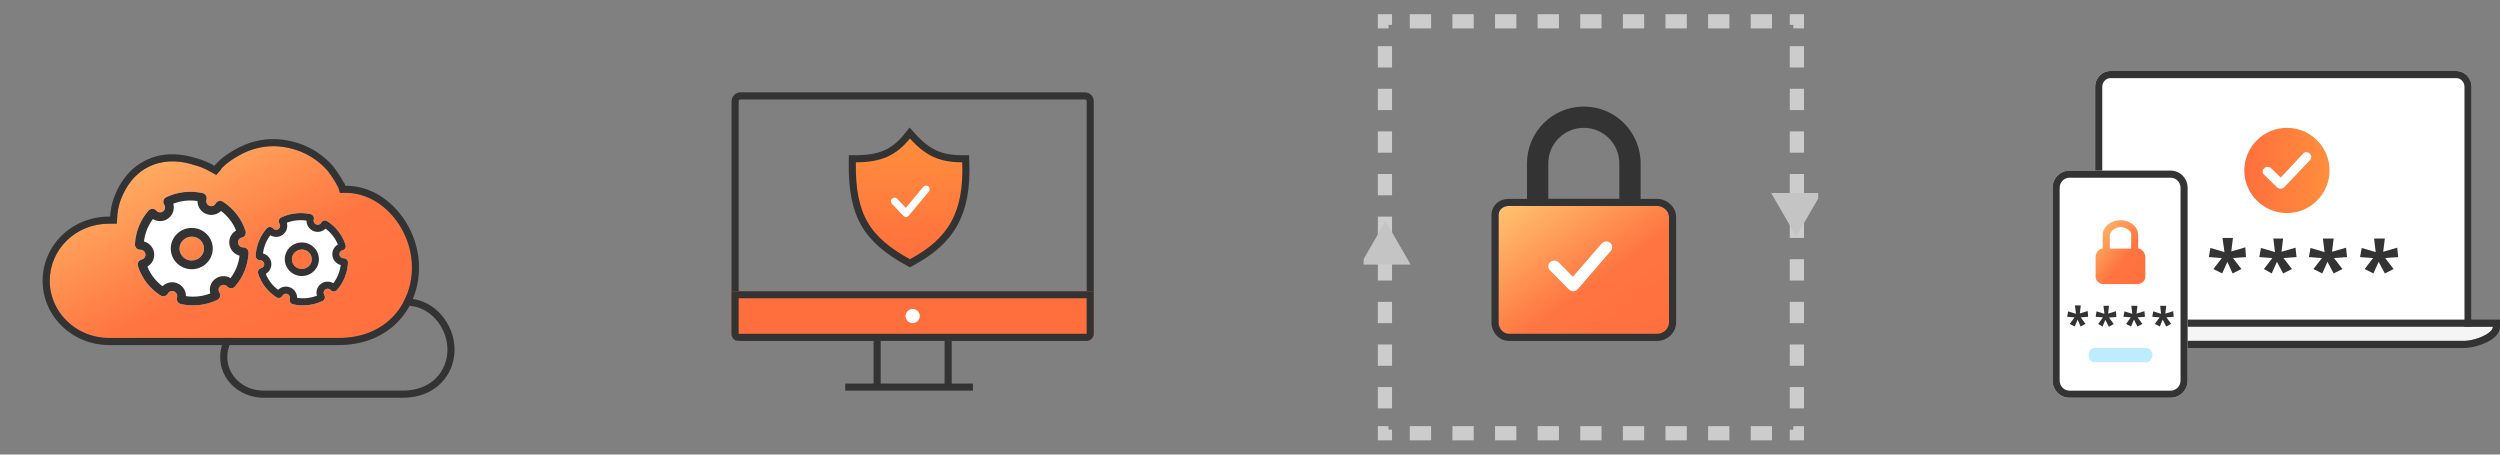 <svg width="352" height="64" viewBox="0 0 352 64" fill="none" xmlns="http://www.w3.org/2000/svg">
<rect x="0" y="0" width="352" height="64" fill="#808080" stroke="none"/>
<g clip-path="url(#clip0)">
<path d="M347.76 47H348V46.751V12.241C348 10.996 347.039 10 345.838 10H297.162C295.961 10 295 10.996 295 12.241V46.751V47H295.24H347.76Z" fill="white"/>
<path fill-rule="evenodd" clip-rule="evenodd" d="M348 12.241C348 10.996 347.039 10 345.838 10H297.162C295.961 10 295 10.996 295 12.241V47H348V12.241ZM347 46V12.241C347 11.514 346.453 11 345.838 11H297.162C296.547 11 296 11.514 296 12.241V46H347Z" fill="#333333"/>
<path d="M351 46H292C293.205 47.581 294.287 48.138 297.629 47.994H346.958C348.481 47.994 351 46.979 351 46Z" fill="#F5F5F5"/>
<path fill-rule="evenodd" clip-rule="evenodd" d="M289.98 45H352V46C352 46.674 351.582 47.172 351.249 47.469C350.889 47.793 350.429 48.061 349.967 48.273C349.049 48.694 347.896 48.994 346.958 48.994H297.65C295.955 49.066 294.688 48.97 293.657 48.579C292.576 48.167 291.865 47.474 291.204 46.606L289.98 45ZM297.629 47.994H346.958C347.945 47.994 349.352 47.567 350.219 47C350.689 46.693 351 46.344 351 46H292C292.301 46.396 292.595 46.727 292.919 47C293.888 47.816 295.123 48.102 297.629 47.994Z" fill="#333333"/>
<path d="M322 30C325.31 30 328 27.309 328 24C328 20.691 325.31 18 322 18C318.69 18 316 20.691 316 24C316 27.309 318.69 30 322 30Z" fill="url(#paint0_linear)"/>
<path fill-rule="evenodd" clip-rule="evenodd" d="M325.208 21.615C325.48 21.874 325.505 22.276 325.258 22.535L321.606 26.383C321.483 26.501 321.31 26.572 321.113 26.572C320.916 26.572 320.718 26.501 320.619 26.383L318.769 24.589C318.498 24.329 318.498 23.928 318.818 23.668C319.09 23.409 319.559 23.456 319.805 23.715L321.138 24.99L324.296 21.615C324.468 21.379 324.937 21.355 325.208 21.615Z" fill="white"/>
<path d="M316.232 36.199L314.396 36.332L315.59 37.88L314.351 38.5L313.616 36.863L312.882 38.5L311.643 37.88L312.836 36.332L311 36.199L311.229 34.916L313.203 35.491L312.928 33.5H314.396L314.167 35.403L316.141 34.827L316.232 36.199ZM323.209 34.872L321.235 35.447L321.465 33.589H320.088L320.317 35.491L318.344 34.916L318.114 36.199L319.95 36.332L318.757 37.88L319.858 38.5L320.593 36.863L321.465 38.5L322.704 37.88L321.511 36.332L323.347 36.199L323.209 34.872ZM321.465 33.5V33.589V33.5ZM330.323 34.872L328.349 35.447L328.579 33.589H327.064L327.294 35.491L325.32 34.916L325.091 36.199L326.927 36.332L325.733 37.88L326.972 38.5L327.707 36.863L328.579 38.5L329.818 37.88L328.625 36.332L330.461 36.199L330.323 34.872ZM328.579 33.5V33.589V33.5ZM337.667 36.199L337.529 34.872L335.555 35.447L335.785 33.589H334.27L334.5 35.491L332.526 34.916L332.297 36.199L334.133 36.332L332.939 37.88L334.178 38.5L334.913 36.863L335.785 38.5L337.024 37.88L335.831 36.332L337.667 36.199ZM335.739 33.5V33.589V33.5Z" fill="#333333"/>
<path d="M305.633 56.004H291.383C290.083 56.004 289 54.928 289 53.583V26.442C289 25.122 290.059 24.021 291.383 24.021H305.633C306.933 24.021 308.017 25.097 308.017 26.442V53.583C308.017 54.928 306.933 56.004 305.633 56.004Z" fill="white"/>
<path fill-rule="evenodd" clip-rule="evenodd" d="M291.383 55.004H305.633C306.373 55.004 307.017 54.384 307.017 53.583V26.442C307.017 25.641 306.373 25.021 305.633 25.021H291.383C290.633 25.021 290 25.653 290 26.442V53.583C290 54.384 290.644 55.004 291.383 55.004ZM291.383 56.004H305.633C306.933 56.004 308.017 54.928 308.017 53.583V26.442C308.017 25.097 306.933 24.021 305.633 24.021H291.383C290.059 24.021 289 25.122 289 26.442V53.583C289 54.928 290.083 56.004 291.383 56.004Z" fill="#333333"/>
<path d="M294.005 44.605L292.972 44.684L293.643 45.605L292.946 45.974L292.533 45L292.12 45.974L291.423 45.605L292.094 44.684L291.062 44.605L291.191 43.842L292.301 44.184L292.146 43H292.972L292.843 44.132L293.953 43.789L294.005 44.605ZM297.929 43.816L296.819 44.158L296.948 43.053H296.173L296.302 44.184L295.192 43.842L295.063 44.605L296.096 44.684L295.425 45.605L296.044 45.974L296.432 45.026L296.922 46L297.619 45.632L296.948 44.711L297.981 44.632L297.929 43.816ZM296.922 43V43.053V43ZM301.931 43.816L300.821 44.158L300.95 43.053H300.098L300.227 44.184L299.117 43.842L298.988 44.605L300.02 44.684L299.349 45.605L300.046 45.974L300.459 45L300.95 45.974L301.647 45.605L300.975 44.684L302.008 44.605L301.931 43.816ZM300.95 43V43.053V43ZM306.062 44.605L305.984 43.816L304.874 44.158L305.003 43.053H304.151L304.28 44.184L303.17 43.842L303.041 44.605L304.074 44.684L303.402 45.605L304.099 45.974L304.512 45L305.003 45.974L305.7 45.605L305.029 44.684L306.062 44.605ZM304.977 43V43.053V43Z" fill="#333333"/>
<path d="M302.253 51H294.871C294.441 51 294.062 50.562 294.062 50C294.062 49.469 294.415 49 294.871 49H302.253C302.682 49 303.062 49.438 303.062 50C303.036 50.562 302.682 51 302.253 51Z" fill="#BDECFF"/>
<path d="M301.055 34.984V33.084C301.055 31.937 299.904 31 298.562 31C297.219 31 296.056 31.915 296.056 33.084V34.984C295.451 35.007 295.062 35.648 295.062 36.198V38.991C295.062 39.542 295.588 40 296.219 40H300.904C301.535 40 302.062 39.542 302.062 38.991V36.198C302.062 35.671 301.66 35.03 301.055 34.984ZM300.062 33V35H297.062V33.106C297.062 32.533 297.904 31.975 298.562 31.975C299.219 31.975 300.062 32.404 300.062 33Z" fill="url(#paint1_linear)"/>
</g>
<g clip-path="url(#clip1)">
<path fill-rule="evenodd" clip-rule="evenodd" d="M194 2H196V3.5H195.5V4H194V2ZM194 60V62H196V60.5H195.5V60H194ZM252 62H254V60H252.5V60.5H252V62ZM254 4V2H252V3.5H252.5V4H254ZM198.5 2V4H201.5V2H198.5ZM204.5 2V4H207.5V2H204.5ZM210.5 2V4H213.5V2H210.5ZM216.5 2V4H219.5V2H216.5ZM222.5 2V4H225.5V2H222.5ZM228.5 2V4H231.5V2H228.5ZM234.5 2V4H237.5V2H234.5ZM240.5 2V4H243.5V2H240.5ZM246.5 2V4H249.5V2H246.5ZM254 6.5H252V9.5H254V6.5ZM254 12.5H252V15.5H254V12.5ZM254 18.5H252V21.5H254V18.5ZM254 24.5H252V27.5H254V24.5ZM254 30.5H252V33.5H254V30.5ZM254 36.5H252V39.5H254V36.5ZM254 42.5H252V45.5H254V42.5ZM254 48.5H252V51.5H254V48.5ZM254 54.5H252V57.5H254V54.5ZM249.5 62V60H246.5V62H249.5ZM243.5 62V60H240.5V62H243.5ZM237.5 62V60H234.5V62H237.5ZM231.5 62V60H228.5V62H231.5ZM225.5 62V60H222.5V62H225.5ZM219.5 62V60H216.5V62H219.5ZM213.5 62V60H210.5V62H213.5ZM207.5 62V60H204.5V62H207.5ZM201.5 62V60H198.5V62H201.5ZM194 57.5H196V54.5H194V57.5ZM194 51.5H196V48.5H194V51.5ZM194 45.5H196V42.5H194V45.5ZM194 39.5H196V36.5H194V39.5ZM194 33.5H196V30.5H194V33.5ZM194 27.5H196V24.5H194V27.5ZM194 21.5H196V18.5H194V21.5ZM194 15.5H196V12.5H194V15.5ZM194 9.5H196V6.5H194V9.5Z" fill="#CCCCCC"/>
<path fill-rule="evenodd" clip-rule="evenodd" d="M228 28V23C228 20.239 225.761 18 223 18C220.239 18 218 20.239 218 23V28H228ZM223 15C218.582 15 215 18.582 215 23V31H231V23C231 18.582 227.418 15 223 15Z" fill="#333333"/>
<path d="M231.155 29H214.896H212.467C211.661 29 211 29.45 211 30.333V45.4C211 46.284 211.661 47 212.467 47H233.383C234.189 47 235 46.284 235 45.4V30.579C235 29.695 234.152 29 233.346 29H231.155Z" fill="url(#paint2_linear)"/>
<path fill-rule="evenodd" clip-rule="evenodd" d="M233.346 28C234.025 28 234.672 28.286 235.148 28.718C235.629 29.155 236 29.805 236 30.579V45.4C236 46.88 234.696 48 233.383 48H212.467C211.03 48 210 46.754 210 45.4V30.333C210 29.619 210.279 28.996 210.789 28.569C211.276 28.161 211.888 28 212.467 28H233.346ZM233.346 29C234.152 29 235 29.695 235 30.579V45.4C235 46.284 234.189 47 233.383 47H212.467C211.661 47 211 46.284 211 45.4V30.333C211 29.45 211.661 29 212.467 29H233.346Z" fill="#333333"/>
<path fill-rule="evenodd" clip-rule="evenodd" d="M226.694 34.185C227.053 34.47 227.103 34.979 226.806 35.323L222.153 40.707C221.999 40.885 221.772 40.992 221.531 41C221.289 41.007 221.056 40.915 220.89 40.747L218.231 38.055C217.911 37.731 217.925 37.22 218.264 36.913C218.603 36.607 219.137 36.621 219.457 36.945L221.461 38.974L225.506 34.293C225.803 33.949 226.335 33.901 226.694 34.185Z" fill="white"/>
<path d="M195.085 31.129L198.623 37.257H191.547L195.085 31.129Z" fill="#C4C4C4"/>
<path d="M252.915 33.299L256.453 27.171H249.377L252.915 33.299Z" fill="#C4C4C4"/>
</g>
<path fill-rule="evenodd" clip-rule="evenodd" d="M52.428 39.128L52.41 39.124C50.652 38.755 49.274 39.279 48.274 39.807C47.735 40.109 47.348 40.412 47.115 40.64L46.857 40.893L46.773 40.946L46.766 40.951L46.76 40.955L46.311 41.302L45.783 41.094C45.78 41.093 45.778 41.093 45.777 41.092C45.777 41.092 45.777 41.092 45.777 41.092L45.622 41.073L45.479 41.007L45.453 40.994M46.776 40.945C46.776 40.944 46.777 40.944 46.778 40.943L46.777 40.944L46.776 40.945ZM47.808 38.922C48.908 38.342 50.535 37.708 52.616 38.145C54.658 38.499 55.935 39.558 56.674 40.463C57.034 40.904 57.305 41.346 57.489 41.707C57.496 41.722 57.498 41.724 57.508 41.739C57.515 41.751 57.529 41.772 57.555 41.815C57.575 41.848 57.622 41.925 57.663 42.023C57.668 42.035 57.673 42.048 57.679 42.062C61.237 42.254 64 45.645 64 49.215C64 51.038 63.316 52.751 62.037 54.004C60.756 55.259 58.935 56 56.744 56H37.1C33.792 56 31 53.518 31 50.272C31 47.1 33.665 44.659 36.873 44.548C36.875 44.534 36.877 44.52 36.88 44.505C36.893 44.424 36.924 44.279 37.002 44.118L37.01 44.084C37.073 43.824 37.162 43.454 37.297 43.056L37.31 43.019L37.325 42.982C37.766 41.946 38.52 40.717 40.054 39.965C41.57 39.223 43.135 39.334 44.251 39.587L44.275 39.592L44.3 39.599C44.585 39.679 44.817 39.748 45.013 39.807C45.239 39.875 45.418 39.929 45.578 39.968L45.682 39.993L45.779 40.041C45.818 40.06 45.851 40.076 45.882 40.091L45.901 40.1C45.949 40.106 46.04 40.121 46.149 40.164C46.171 40.147 46.194 40.13 46.219 40.114L46.232 40.105L46.415 39.926C46.72 39.627 47.18 39.273 47.786 38.934L47.797 38.928L47.808 38.922ZM45.339 40.939C45.377 40.958 45.416 40.977 45.453 40.994ZM45.339 40.939C45.154 40.894 44.954 40.834 44.743 40.77L44.726 40.765C44.53 40.706 44.306 40.639 44.03 40.562C43.03 40.336 41.724 40.261 40.494 40.864C39.259 41.469 38.636 42.456 38.246 43.373L38.245 43.376L38.244 43.378C38.125 43.728 38.045 44.057 37.983 44.318L37.949 44.459L37.901 44.557C37.881 44.598 37.871 44.639 37.865 44.673L37.863 44.688L37.746 45.519L36.907 45.548C34.164 45.642 32 47.711 32 50.272C32 52.892 34.268 55 37.1 55H56.744C58.703 55 60.264 54.342 61.337 53.29C62.413 52.236 63 50.785 63 49.215C63 46.087 60.568 43.219 57.625 43.06L56.977 43.025L56.745 42.419L56.741 42.41C56.737 42.399 56.73 42.386 56.723 42.373C56.716 42.359 56.709 42.349 56.702 42.337L56.677 42.297L56.665 42.278C56.646 42.248 56.626 42.215 56.598 42.162C56.443 41.856 56.209 41.476 55.899 41.096C55.279 40.336 54.203 39.435 52.445 39.131L52.428 39.128M44.032 40.552L44.03 40.562L44.055 40.567L44.166 40.075M44.142 40.069L44.006 40.555Z" fill="#333333"/>
<path fill-rule="evenodd" clip-rule="evenodd" d="M47.862 27.155L47.63 26.367C47.63 26.331 47.63 26.312 47.623 26.308C47.614 26.304 47.595 26.323 47.552 26.367C47.552 26.278 47.504 26.189 47.447 26.087C47.403 26.007 47.354 25.918 47.32 25.814C47.088 25.42 46.701 24.789 46.159 24.079C45.076 22.817 43.218 21.319 40.355 20.767C37.492 20.214 35.17 21.003 33.545 21.95C32.694 22.423 32.074 22.896 31.61 23.291L31.146 23.764C31.146 23.843 31.068 23.922 31.068 23.922L30.449 24.631L29.598 24.158C29.559 24.158 29.54 24.138 29.52 24.119C29.501 24.099 29.482 24.079 29.443 24.079C29.396 24.055 29.342 24.024 29.283 23.99C29.148 23.912 28.986 23.819 28.824 23.764C28.36 23.527 27.586 23.291 26.734 23.054C24.954 22.581 22.865 22.502 20.853 23.527C18.841 24.552 17.757 26.288 17.138 27.786C16.828 28.496 16.674 29.206 16.596 29.679C16.596 29.81 16.573 29.916 16.552 30.012C16.535 30.09 16.519 30.161 16.519 30.232V30.389L16.442 31.494H15.358C10.637 31.494 7 35.122 7 39.539C7 43.956 10.715 47.584 15.358 47.584H47.707C54.208 47.584 58 43.009 58 37.646C58 32.203 53.743 27.155 48.713 27.155H47.862Z" fill="url(#paint3_linear)"/>
<path fill-rule="evenodd" clip-rule="evenodd" d="M48.147 27.156H48.713C53.743 27.156 58 32.204 58 37.646C58 43.009 54.208 47.584 47.707 47.584H15.358C10.715 47.584 7 43.956 7 39.539C7 35.122 10.637 31.494 15.358 31.494H16.442L16.519 30.39V30.232C16.519 30.161 16.535 30.09 16.552 30.012C16.573 29.916 16.596 29.81 16.596 29.68C16.674 29.206 16.828 28.497 17.138 27.787C17.757 26.288 18.841 24.553 20.853 23.527C22.865 22.502 24.954 22.581 26.734 23.054C27.586 23.291 28.36 23.527 28.824 23.764C28.986 23.819 29.148 23.912 29.283 23.991C29.342 24.024 29.396 24.056 29.443 24.079C29.482 24.079 29.501 24.099 29.52 24.119C29.54 24.139 29.559 24.158 29.598 24.158L30.449 24.632L31.068 23.922C31.068 23.922 31.146 23.843 31.146 23.764L31.61 23.291C32.074 22.896 32.694 22.423 33.545 21.95C35.17 21.003 37.492 20.215 40.355 20.767C43.218 21.319 45.076 22.817 46.159 24.079C46.556 24.6 46.87 25.078 47.101 25.451C47.185 25.587 47.258 25.709 47.32 25.815C47.354 25.919 47.403 26.007 47.447 26.087M47.63 26.367L47.862 27.156H48.147M48.615 26.156H48.713C54.42 26.156 59 31.785 59 37.646C59 40.563 57.967 43.305 56.009 45.323C54.044 47.348 51.204 48.584 47.707 48.584H15.358C10.194 48.584 6 44.54 6 39.539C6 34.544 10.111 30.494 15.358 30.494H15.509L15.519 30.355V30.232C15.519 30.047 15.557 29.878 15.572 29.81C15.573 29.805 15.574 29.8 15.575 29.797C15.596 29.701 15.596 29.69 15.596 29.68V29.598L15.61 29.518C15.694 29.002 15.865 28.207 16.218 27.396C16.887 25.78 18.098 23.809 20.399 22.636C22.697 21.465 25.056 21.573 26.991 22.088L27.002 22.091C27.805 22.314 28.649 22.565 29.219 22.843C29.447 22.93 29.651 23.048 29.764 23.113C29.77 23.117 29.777 23.121 29.783 23.124C29.798 23.133 29.812 23.141 29.824 23.148C29.833 23.151 29.842 23.155 29.851 23.158H29.857L29.876 23.169C29.95 23.201 30.013 23.238 30.065 23.274L30.169 23.332L30.928 22.558L30.963 22.529C31.463 22.104 32.133 21.591 33.05 21.081C34.826 20.048 37.39 19.177 40.544 19.785C43.675 20.389 45.721 22.034 46.918 23.428L46.937 23.45L46.954 23.473C47.529 24.227 47.939 24.895 48.182 25.307L48.237 25.401L48.27 25.503C48.271 25.504 48.273 25.51 48.279 25.522C48.286 25.537 48.295 25.553 48.31 25.581C48.477 25.739 48.547 25.916 48.573 25.99C48.594 26.053 48.607 26.111 48.615 26.156ZM47.552 26.367C47.595 26.323 47.614 26.304 47.623 26.308C47.63 26.312 47.63 26.331 47.63 26.367" fill="#333333"/>
<path fill-rule="evenodd" clip-rule="evenodd" d="M36.356 38.517C36.248 38.206 36.412 37.872 36.722 37.77C36.736 37.765 36.751 37.761 36.765 37.757C37.05 37.692 37.239 37.425 37.205 37.133C37.161 36.84 36.902 36.623 36.605 36.632C36.277 36.632 36.006 36.367 36 36.04C36 36.025 36 36.009 36.001 35.994C36.075 34.57 36.622 33.219 37.557 32.154C37.666 32.03 37.824 31.958 37.991 31.958C38.158 31.957 38.319 32.026 38.434 32.149C38.64 32.392 39.003 32.428 39.244 32.227C39.469 32.039 39.511 31.708 39.34 31.463C39.251 31.32 39.226 31.148 39.271 30.989C39.316 30.829 39.427 30.697 39.577 30.625C40.858 30.012 42.317 29.844 43.721 30.148C44.044 30.215 44.255 30.529 44.193 30.849C44.19 30.864 44.187 30.879 44.183 30.894C44.084 31.191 44.248 31.516 44.548 31.619C44.819 31.712 45.114 31.593 45.239 31.34C45.399 31.058 45.761 30.962 46.047 31.126C46.06 31.133 46.073 31.141 46.086 31.15C47.302 31.93 48.209 33.109 48.648 34.478C48.756 34.789 48.592 35.123 48.282 35.225C48.268 35.229 48.255 35.233 48.241 35.236C47.932 35.297 47.735 35.596 47.801 35.905C47.86 36.181 48.113 36.377 48.395 36.365C48.723 36.365 48.994 36.63 49 36.957C49 36.972 49 36.987 48.999 37.002C48.925 38.427 48.378 39.777 47.443 40.842C47.334 40.967 47.176 41.038 47.009 41.038C46.842 41.039 46.68 40.97 46.565 40.847C46.351 40.609 45.987 40.586 45.752 40.795C45.543 40.982 45.504 41.294 45.66 41.532C45.822 41.794 45.761 42.131 45.518 42.313C45.487 42.337 45.453 42.358 45.417 42.374C44.135 42.989 42.677 43.157 41.272 42.852C40.95 42.785 40.739 42.471 40.801 42.151C40.803 42.136 40.807 42.121 40.811 42.106C40.907 41.808 40.741 41.485 40.441 41.383C40.171 41.293 39.88 41.411 39.754 41.661C39.594 41.944 39.232 42.039 38.946 41.874C38.933 41.867 38.921 41.859 38.909 41.851C37.693 41.071 36.785 39.892 36.346 38.523L36.356 38.517ZM42.5 37.864C43.274 37.864 43.902 37.253 43.902 36.5C43.902 35.747 43.274 35.136 42.5 35.136C41.726 35.136 41.098 35.747 41.098 36.5C41.098 37.253 41.726 37.864 42.5 37.864Z" fill="white"/>
<path fill-rule="evenodd" clip-rule="evenodd" d="M19.439 37.482C19.306 37.1 19.507 36.688 19.889 36.563C19.906 36.557 19.924 36.552 19.941 36.548C20.292 36.467 20.524 36.138 20.483 35.779C20.429 35.418 20.11 35.151 19.745 35.162C19.341 35.162 19.008 34.836 19 34.434C19 34.415 19 34.396 19.001 34.377C19.092 32.624 19.766 30.962 20.916 29.652C21.05 29.498 21.244 29.41 21.45 29.41C21.656 29.409 21.854 29.494 21.996 29.645C22.25 29.945 22.695 29.988 22.992 29.741C23.27 29.509 23.321 29.102 23.11 28.801C23.001 28.625 22.971 28.413 23.026 28.217C23.081 28.02 23.217 27.857 23.402 27.77C24.98 27.014 26.774 26.808 28.503 27.182C28.9 27.265 29.16 27.651 29.084 28.045C29.08 28.064 29.076 28.082 29.071 28.1C28.95 28.466 29.152 28.865 29.521 28.992C29.854 29.107 30.217 28.961 30.371 28.65C30.568 28.302 31.013 28.183 31.366 28.386C31.382 28.395 31.398 28.404 31.413 28.415C32.91 29.375 34.027 30.826 34.567 32.511C34.7 32.894 34.498 33.305 34.116 33.43C34.099 33.436 34.082 33.441 34.065 33.445C33.685 33.519 33.443 33.887 33.525 34.267C33.597 34.608 33.908 34.848 34.255 34.834C34.659 34.833 34.992 35.16 35 35.562C35 35.581 35 35.6 34.999 35.618C34.908 37.371 34.234 39.034 33.084 40.344C32.95 40.498 32.756 40.586 32.55 40.586C32.344 40.587 32.145 40.501 32.003 40.35C31.739 40.058 31.291 40.029 31.003 40.287C30.746 40.516 30.697 40.901 30.889 41.194C31.088 41.515 31.013 41.931 30.715 42.154C30.676 42.184 30.635 42.209 30.59 42.23C29.013 42.986 27.218 43.193 25.489 42.818C25.092 42.735 24.832 42.348 24.908 41.955C24.912 41.936 24.916 41.918 24.921 41.9C25.04 41.533 24.836 41.135 24.465 41.01C24.134 40.899 23.775 41.044 23.621 41.352C23.423 41.7 22.978 41.817 22.625 41.614C22.61 41.606 22.595 41.596 22.58 41.586C21.084 40.626 19.966 39.175 19.426 37.49L19.439 37.482ZM27 36.679C27.953 36.679 28.725 35.927 28.725 35C28.725 34.073 27.953 33.321 27 33.321C26.047 33.321 25.275 34.073 25.275 35C25.275 35.927 26.047 36.679 27 36.679Z" fill="white"/>
<path fill-rule="evenodd" clip-rule="evenodd" d="M37.557 32.154C36.622 33.219 36.075 34.57 36.001 35.994C36 36.009 36 36.025 36 36.04C36.006 36.367 36.277 36.632 36.605 36.632C36.902 36.623 37.161 36.84 37.205 37.133C37.239 37.425 37.05 37.692 36.765 37.757C36.751 37.761 36.736 37.765 36.722 37.77C36.412 37.872 36.248 38.206 36.356 38.517L36.346 38.523C36.785 39.892 37.693 41.071 38.909 41.851C38.921 41.859 38.933 41.867 38.946 41.874C39.232 42.039 39.594 41.944 39.754 41.661C39.88 41.411 40.171 41.293 40.441 41.383C40.741 41.485 40.907 41.808 40.811 42.106C40.807 42.121 40.803 42.136 40.801 42.151C40.739 42.471 40.95 42.785 41.272 42.852C42.677 43.157 44.135 42.989 45.417 42.374C45.453 42.358 45.487 42.337 45.518 42.313C45.761 42.131 45.822 41.794 45.66 41.532C45.504 41.294 45.543 40.982 45.752 40.795C45.987 40.586 46.351 40.609 46.565 40.847C46.68 40.97 46.842 41.039 47.009 41.038C47.176 41.038 47.334 40.967 47.443 40.842C48.378 39.777 48.925 38.427 48.999 37.002C49 36.987 49 36.972 49 36.957C48.994 36.63 48.723 36.365 48.395 36.365C48.113 36.377 47.86 36.181 47.801 35.905C47.735 35.596 47.932 35.297 48.241 35.236C48.255 35.233 48.268 35.229 48.282 35.225C48.592 35.123 48.756 34.789 48.648 34.478C48.209 33.109 47.302 31.93 46.086 31.15C46.073 31.141 46.06 31.133 46.047 31.126C45.761 30.962 45.399 31.058 45.239 31.34C45.114 31.593 44.819 31.712 44.548 31.619C44.248 31.516 44.084 31.191 44.183 30.894C44.187 30.879 44.19 30.864 44.193 30.849C44.255 30.529 44.044 30.215 43.721 30.148C42.317 29.844 40.858 30.012 39.577 30.625C39.427 30.697 39.316 30.829 39.271 30.989C39.226 31.148 39.251 31.32 39.34 31.463C39.511 31.708 39.469 32.039 39.244 32.227C39.003 32.428 38.64 32.392 38.434 32.149C38.319 32.026 38.158 31.957 37.991 31.958C37.824 31.958 37.666 32.03 37.557 32.154ZM38.056 33.125C37.496 33.869 37.142 34.752 37.031 35.685C37.629 35.844 38.098 36.346 38.194 36.985L38.196 37.002L38.198 37.019C38.271 37.653 37.957 38.251 37.429 38.558L37.471 38.679C37.833 39.52 38.414 40.256 39.154 40.806C39.568 40.395 40.189 40.244 40.76 40.436C41.414 40.656 41.842 41.272 41.839 41.939C42.784 42.081 43.743 41.973 44.621 41.631C44.469 41.075 44.628 40.458 45.087 40.049M37 36.048C36.999 36.049 36.999 36.05 36.999 36.052ZM38.056 33.125C38.611 33.463 39.346 33.443 39.883 32.995L39.884 32.995C40.377 32.584 40.548 31.94 40.385 31.364C41.259 31.026 42.213 30.92 43.154 31.06C43.149 31.725 43.572 32.341 44.223 32.564C44.797 32.762 45.425 32.611 45.841 32.195C46.614 32.77 47.212 33.546 47.57 34.433C46.997 34.762 46.678 35.434 46.823 36.114L46.823 36.114C46.951 36.709 47.404 37.165 47.969 37.313C47.857 38.248 47.502 39.131 46.941 39.876C46.37 39.537 45.619 39.575 45.087 40.049M44.902 36.5C44.902 37.831 43.8 38.864 42.5 38.864C41.2 38.864 40.098 37.831 40.098 36.5C40.098 35.169 41.2 34.136 42.5 34.136C43.8 34.136 44.902 35.169 44.902 36.5ZM43.902 36.5C43.902 37.253 43.274 37.864 42.5 37.864C41.726 37.864 41.098 37.253 41.098 36.5C41.098 35.747 41.726 35.136 42.5 35.136C43.274 35.136 43.902 35.747 43.902 36.5Z" fill="#333333"/>
<path fill-rule="evenodd" clip-rule="evenodd" d="M20.916 29.652C19.766 30.962 19.092 32.624 19.001 34.377C19 34.396 19 34.415 19 34.434C19.008 34.836 19.341 35.162 19.745 35.162C20.11 35.151 20.429 35.418 20.483 35.779C20.524 36.138 20.292 36.467 19.941 36.548C19.924 36.552 19.906 36.557 19.889 36.563C19.507 36.688 19.306 37.1 19.439 37.482L19.426 37.49C19.966 39.175 21.084 40.626 22.58 41.586C22.595 41.596 22.61 41.606 22.625 41.614C22.978 41.817 23.423 41.7 23.621 41.352C23.775 41.044 24.134 40.899 24.465 41.01C24.836 41.135 25.04 41.533 24.921 41.9C24.916 41.918 24.912 41.936 24.908 41.955C24.832 42.348 25.092 42.735 25.489 42.818C27.218 43.193 29.013 42.986 30.59 42.23C30.635 42.209 30.676 42.184 30.715 42.154C31.013 41.931 31.088 41.515 30.889 41.194C30.697 40.901 30.746 40.516 31.003 40.287C31.291 40.029 31.739 40.058 32.003 40.35C32.145 40.501 32.344 40.587 32.55 40.586C32.756 40.586 32.95 40.498 33.084 40.344C34.234 39.034 34.908 37.371 34.999 35.618C35 35.6 35 35.581 35 35.562C34.992 35.16 34.659 34.833 34.255 34.834C33.908 34.848 33.597 34.608 33.525 34.267C33.443 33.887 33.685 33.519 34.065 33.445C34.082 33.441 34.099 33.436 34.116 33.43C34.498 33.305 34.7 32.894 34.567 32.511C34.027 30.826 32.91 29.375 31.413 28.415C31.398 28.404 31.382 28.395 31.366 28.386C31.013 28.183 30.568 28.302 30.371 28.65C30.217 28.961 29.854 29.107 29.521 28.992C29.152 28.865 28.95 28.466 29.071 28.1C29.076 28.082 29.08 28.064 29.084 28.045C29.16 27.651 28.9 27.265 28.503 27.182C26.774 26.808 24.98 27.014 23.402 27.77C23.217 27.857 23.081 28.02 23.026 28.217C22.971 28.413 23.001 28.625 23.11 28.801C23.321 29.102 23.27 29.509 22.992 29.741C22.695 29.988 22.25 29.945 21.996 29.645C21.854 29.494 21.656 29.409 21.45 29.41C21.244 29.41 21.05 29.498 20.916 29.652ZM21.531 30.846C20.842 31.762 20.406 32.848 20.268 33.997C21.004 34.193 21.582 34.81 21.7 35.597L21.703 35.617L21.706 35.638C21.796 36.419 21.409 37.155 20.759 37.533L20.811 37.682C21.256 38.717 21.971 39.622 22.882 40.3C23.391 39.794 24.156 39.608 24.858 39.844C25.663 40.115 26.191 40.873 26.186 41.695C27.35 41.869 28.53 41.736 29.61 41.315C29.423 40.63 29.619 39.871 30.184 39.368M20.23 34.443C20.23 34.445 20.23 34.447 20.23 34.448ZM21.531 30.846C22.214 31.262 23.118 31.237 23.78 30.687L23.78 30.686C24.387 30.181 24.598 29.388 24.397 28.679C25.472 28.262 26.647 28.132 27.804 28.305C27.798 29.123 28.32 29.881 29.12 30.156C29.827 30.399 30.599 30.213 31.111 29.702C32.063 30.409 32.8 31.364 33.24 32.456C32.535 32.861 32.142 33.688 32.321 34.525L32.321 34.525C32.478 35.257 33.036 35.818 33.731 36.001C33.593 37.151 33.156 38.238 32.465 39.155C31.764 38.738 30.839 38.784 30.184 39.368M29.956 35C29.956 36.638 28.601 37.909 27 37.909C25.399 37.909 24.044 36.638 24.044 35C24.044 33.362 25.399 32.09 27 32.09C28.601 32.09 29.956 33.362 29.956 35ZM28.725 35C28.725 35.927 27.953 36.679 27 36.679C26.047 36.679 25.275 35.927 25.275 35C25.275 34.073 26.047 33.321 27 33.321C27.953 33.321 28.725 34.073 28.725 35Z" fill="#333333"/>
<path fill-rule="evenodd" clip-rule="evenodd" d="M133 47H152.729C152.904 47 152.979 46.95 152.992 46.939C152.994 46.937 152.995 46.936 152.995 46.936C152.995 46.936 152.995 46.936 152.995 46.936C152.996 46.935 152.997 46.933 152.998 46.929C152.998 46.927 152.999 46.925 153 46.921C153.002 46.912 153.004 46.896 153.004 46.871V14.275C153.004 14.182 152.97 14.118 152.928 14.076C152.886 14.034 152.822 14 152.729 14H104.279C104.186 14 104.122 14.034 104.08 14.076C104.038 14.118 104.004 14.182 104.004 14.275V46.871C104.004 46.923 104.006 46.966 104.01 47H124V54H133V47ZM119.009 55V54H123V48H104C103.283 48 103.004 47.588 103.004 46.871V14.275C103.004 13.558 103.562 13 104.279 13H152.729C153.446 13 154.004 13.558 154.004 14.275V46.871C154.004 47.588 153.446 48 152.729 48H134V54H136.986V55H119.009Z" fill="#333333"/>
<path d="M130 45.5C130 46.328 129.328 47 128.5 47C127.672 47 127 46.328 127 45.5C127 44.672 127.672 44 128.5 44C129.328 44 130 44.672 130 45.5Z" fill="white"/>
<path d="M103 41H154V47C154 47.552 153.552 48 153 48H104C103.448 48 103 47.552 103 47V41Z" fill="#FF6F3D"/>
<path fill-rule="evenodd" clip-rule="evenodd" d="M153 42H104L104 47H153V42ZM103 41V47C103 47.552 103.448 48 104 48H153C153.552 48 154 47.552 154 47V41H103Z" fill="#333333"/>
<path d="M120.503 22.355H120.009L120.003 22.849C119.956 26.579 120.45 29.311 121.723 31.52C122.997 33.731 125.013 35.352 127.872 36.937L128.111 37.07L128.351 36.94C131.104 35.458 133.097 33.756 134.357 31.481C135.615 29.21 136.11 26.425 135.98 22.837L135.962 22.355H135.48C133.933 22.355 132.716 22.133 131.631 21.636C130.545 21.139 129.554 20.351 128.486 19.165L128.091 18.727L127.724 19.188C126.783 20.367 125.802 21.148 124.663 21.642C123.518 22.137 122.18 22.355 120.503 22.355Z" fill="url(#paint4_linear)" stroke="#333333"/>
<path fill-rule="evenodd" clip-rule="evenodd" d="M130.712 26.247C130.93 26.427 130.961 26.748 130.781 26.965L127.96 30.365C127.867 30.478 127.73 30.545 127.583 30.55C127.437 30.555 127.295 30.496 127.195 30.39L125.583 28.69C125.389 28.486 125.398 28.163 125.603 27.969C125.809 27.776 126.132 27.785 126.326 27.989L127.541 29.271L129.993 26.315C130.173 26.098 130.495 26.067 130.712 26.247Z" fill="white"/>
<path d="M129.504 44.5C129.504 45.052 129.056 45.5 128.504 45.5C127.952 45.5 127.504 45.052 127.504 44.5C127.504 43.948 127.952 43.5 128.504 43.5C129.056 43.5 129.504 43.948 129.504 44.5Z" fill="white"/>
<defs>
<linearGradient id="paint0_linear" x1="315.986" y1="23.995" x2="327.982" y2="23.995" gradientUnits="userSpaceOnUse">
<stop stop-color="#FF6F3D"/>
<stop offset="1" stop-color="#FF8E3D"/>
</linearGradient>
<linearGradient id="paint1_linear" x1="295.062" y1="30.648" x2="303.868" y2="37.765" gradientUnits="userSpaceOnUse">
<stop stop-color="#FFC671"/>
<stop offset="0.594" stop-color="#FF7541"/>
<stop offset="1" stop-color="#FF6F3D"/>
</linearGradient>
<linearGradient id="paint2_linear" x1="211" y1="28.297" x2="228.097" y2="51.983" gradientUnits="userSpaceOnUse">
<stop stop-color="#FFC671"/>
<stop offset="0.594" stop-color="#FF7541"/>
<stop offset="1" stop-color="#FF6F3D"/>
</linearGradient>
<linearGradient id="paint3_linear" x1="7" y1="19.529" x2="28.859" y2="62.431" gradientUnits="userSpaceOnUse">
<stop stop-color="#FFC671"/>
<stop offset="0.594" stop-color="#FF7541"/>
<stop offset="1" stop-color="#FF6F3D"/>
</linearGradient>
<linearGradient id="paint4_linear" x1="128" y1="19.5" x2="128" y2="36.5" gradientUnits="userSpaceOnUse">
<stop stop-color="#FF8E3D"/>
<stop offset="1" stop-color="#FF6F3D"/>
</linearGradient>
<clipPath id="clip0">
<rect width="64" height="64" fill="white" transform="translate(288)"/>
</clipPath>
<clipPath id="clip1">
<rect width="64" height="64" fill="white" transform="translate(192)"/>
</clipPath>
</defs>
</svg>
